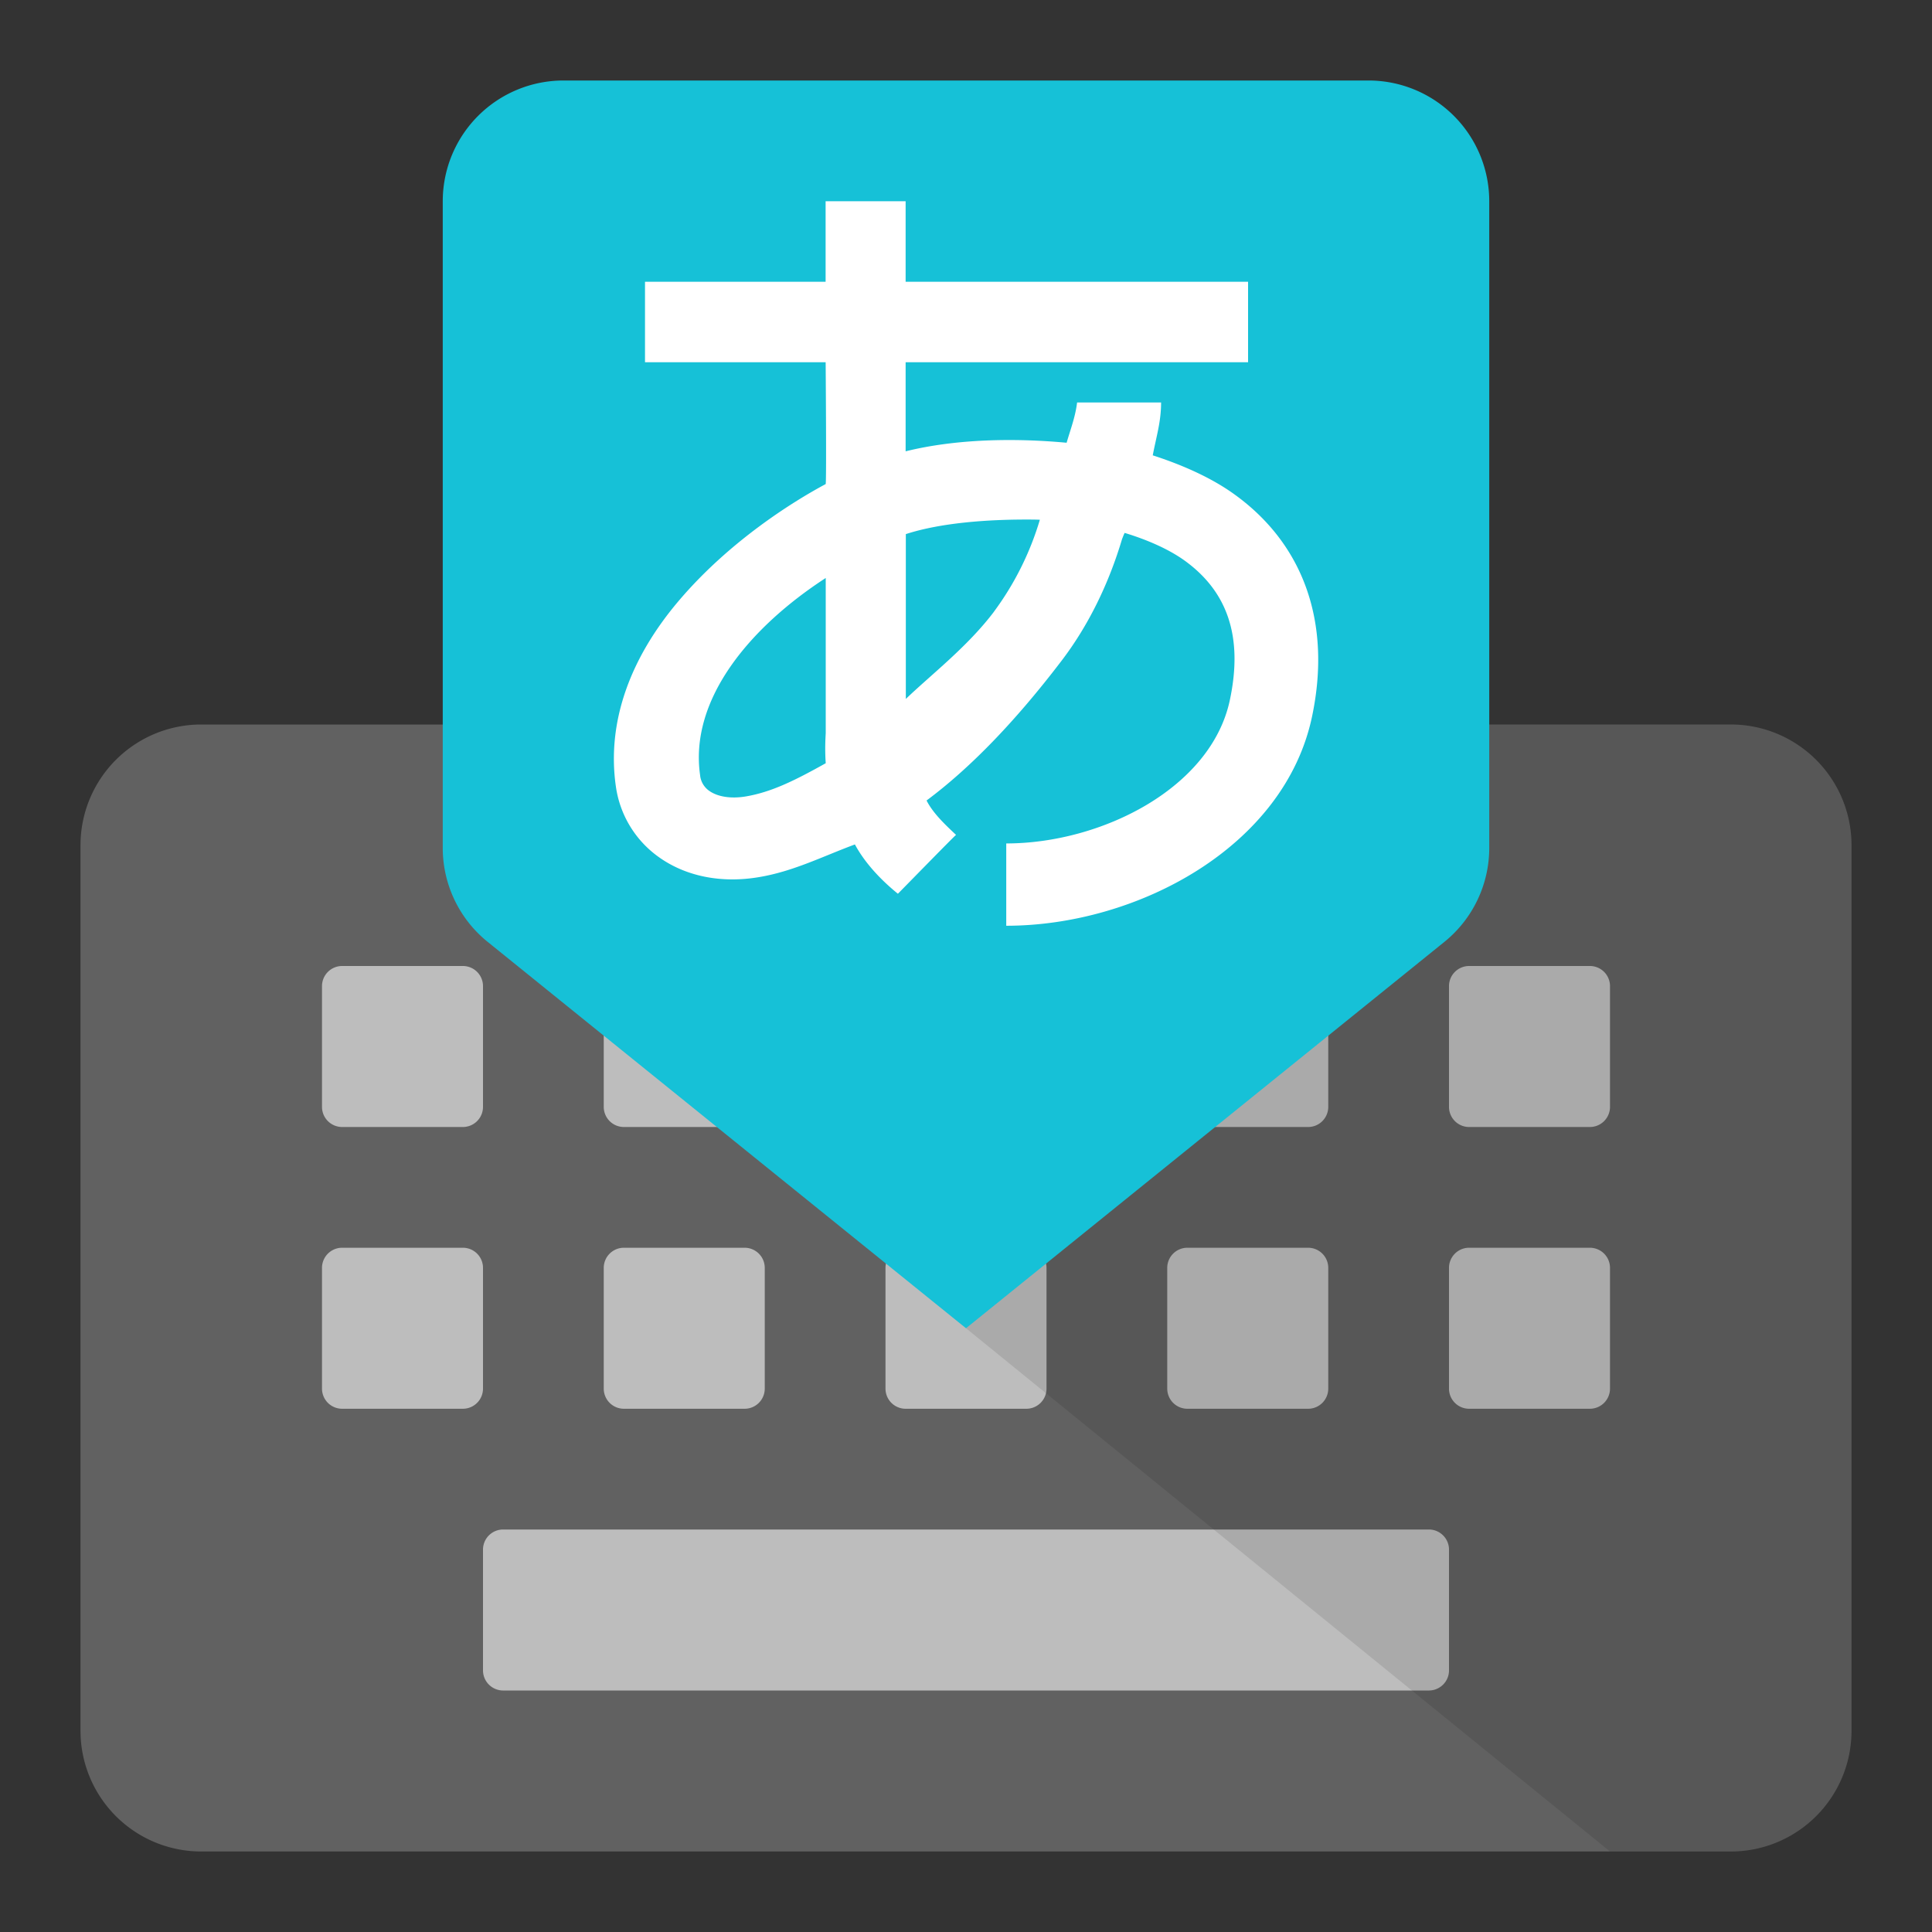 <svg viewBox="0 0 48 48" xmlns="http://www.w3.org/2000/svg"><rect x="0" y="0" width="48" height="48" fill="#333333" stroke="none"/><g fill="none"><path d="M2 21a3 3 0 0 1 3-3h38a3 3 0 0 1 3 3v22a3 3 0 0 1-3 3H5a3 3 0 0 1-3-3V21z" fill="#616161"/><path d="M12 38.5a.5.5 0 0 1 .5-.5h23a.5.5 0 0 1 .5.5v3a.5.5 0 0 1-.5.5h-23a.5.5 0 0 1-.5-.5v-3zm-4-7a.5.5 0 0 1 .5-.5h3a.5.5 0 0 1 .5.5v3a.5.5 0 0 1-.5.5h-3a.5.5 0 0 1-.5-.5v-3zm7 0a.5.5 0 0 1 .5-.5h3a.5.5 0 0 1 .5.5v3a.5.5 0 0 1-.5.5h-3a.5.5 0 0 1-.5-.5v-3zm7 0a.5.5 0 0 1 .5-.5h3a.5.5 0 0 1 .5.5v3a.5.5 0 0 1-.5.5h-3a.5.5 0 0 1-.5-.5v-3zm7 0a.5.5 0 0 1 .5-.5h3a.5.5 0 0 1 .5.5v3a.5.5 0 0 1-.5.5h-3a.5.5 0 0 1-.5-.5v-3zm7 0a.5.5 0 0 1 .5-.5h3a.5.5 0 0 1 .5.5v3a.5.5 0 0 1-.5.5h-3a.5.5 0 0 1-.5-.5v-3zm-28-7a.5.5 0 0 1 .5-.5h3a.5.5 0 0 1 .5.5v3a.5.5 0 0 1-.5.5h-3a.5.5 0 0 1-.5-.5v-3zm7 0a.5.5 0 0 1 .5-.5h3a.5.5 0 0 1 .5.5v3a.5.5 0 0 1-.5.5h-3a.5.5 0 0 1-.5-.5v-3zm7 0a.5.5 0 0 1 .5-.5h3a.5.5 0 0 1 .5.5v3a.5.5 0 0 1-.5.5h-3a.5.5 0 0 1-.5-.5v-3zm7 0a.5.5 0 0 1 .5-.5h3a.5.5 0 0 1 .5.5v3a.5.5 0 0 1-.5.5h-3a.5.5 0 0 1-.5-.5v-3zm7 0a.5.5 0 0 1 .5-.5h3a.5.5 0 0 1 .5.5v3a.5.5 0 0 1-.5.5h-3a.5.5 0 0 1-.5-.5v-3z" fill="#BDBDBD"/><path d="M40 46L24 33l13-15h6a3 3 0 0 1 3 3v22a3 3 0 0 1-3 3h-3z" fill-opacity=".1" fill="#000"/><path d="M11 5a3 3 0 0 1 3-3h20a3 3 0 0 1 3 3v16.067a3 3 0 0 1-1.115 2.334L24 33l-11.885-9.6A3 3 0 0 1 11 21.068V5z" fill="#16C1D7"/><path d="M30.67 12.283c-.585-.423-1.318-.74-2.03-.97.087-.463.207-.83.207-1.313H26.76c-.043.36-.168.68-.26 1-1.325-.123-2.767-.092-4 .213V9h8.508V7H22.5V5h-1.988v2h-4.487v2h4.488s.024 3.012 0 3.027c-.846.453-2.386 1.426-3.618 2.863-1.268 1.477-1.817 3.08-1.595 4.64a2.593 2.593 0 0 0 1.065 1.762c.673.483 1.558.658 2.49.5.857-.142 1.582-.515 2.385-.812.253.47.655.89 1.068 1.225.132-.132 1.437-1.47 1.445-1.462-.26-.245-.57-.533-.733-.855 1.085-.806 2.21-1.97 3.355-3.473.668-.875 1.175-1.92 1.503-3.025.027-.063.037-.1.064-.15.57.172 1.108.412 1.49.688 1.08.78 1.45 1.91 1.126 3.452-.458 2.205-3.2 3.575-5.558 3.575V23c3.247 0 6.922-1.955 7.6-5.21.483-2.31-.205-4.265-1.93-5.507zm-12.145 7.505c-.362.06-.692.01-.902-.138a.536.536 0 0 1-.23-.397c-.265-1.875 1.232-3.665 3.122-4.893v3.855c-.005.102-.025.387 0 .747-.765.428-1.348.718-1.99.826zm6.168-4.588c-.658.87-1.556 1.558-2.188 2.165V13.27c.89-.29 2.075-.362 2.983-.362.117 0 .23 0 .347.005a7.355 7.355 0 0 1-1.143 2.287z" fill="#FFF"/></g></svg>